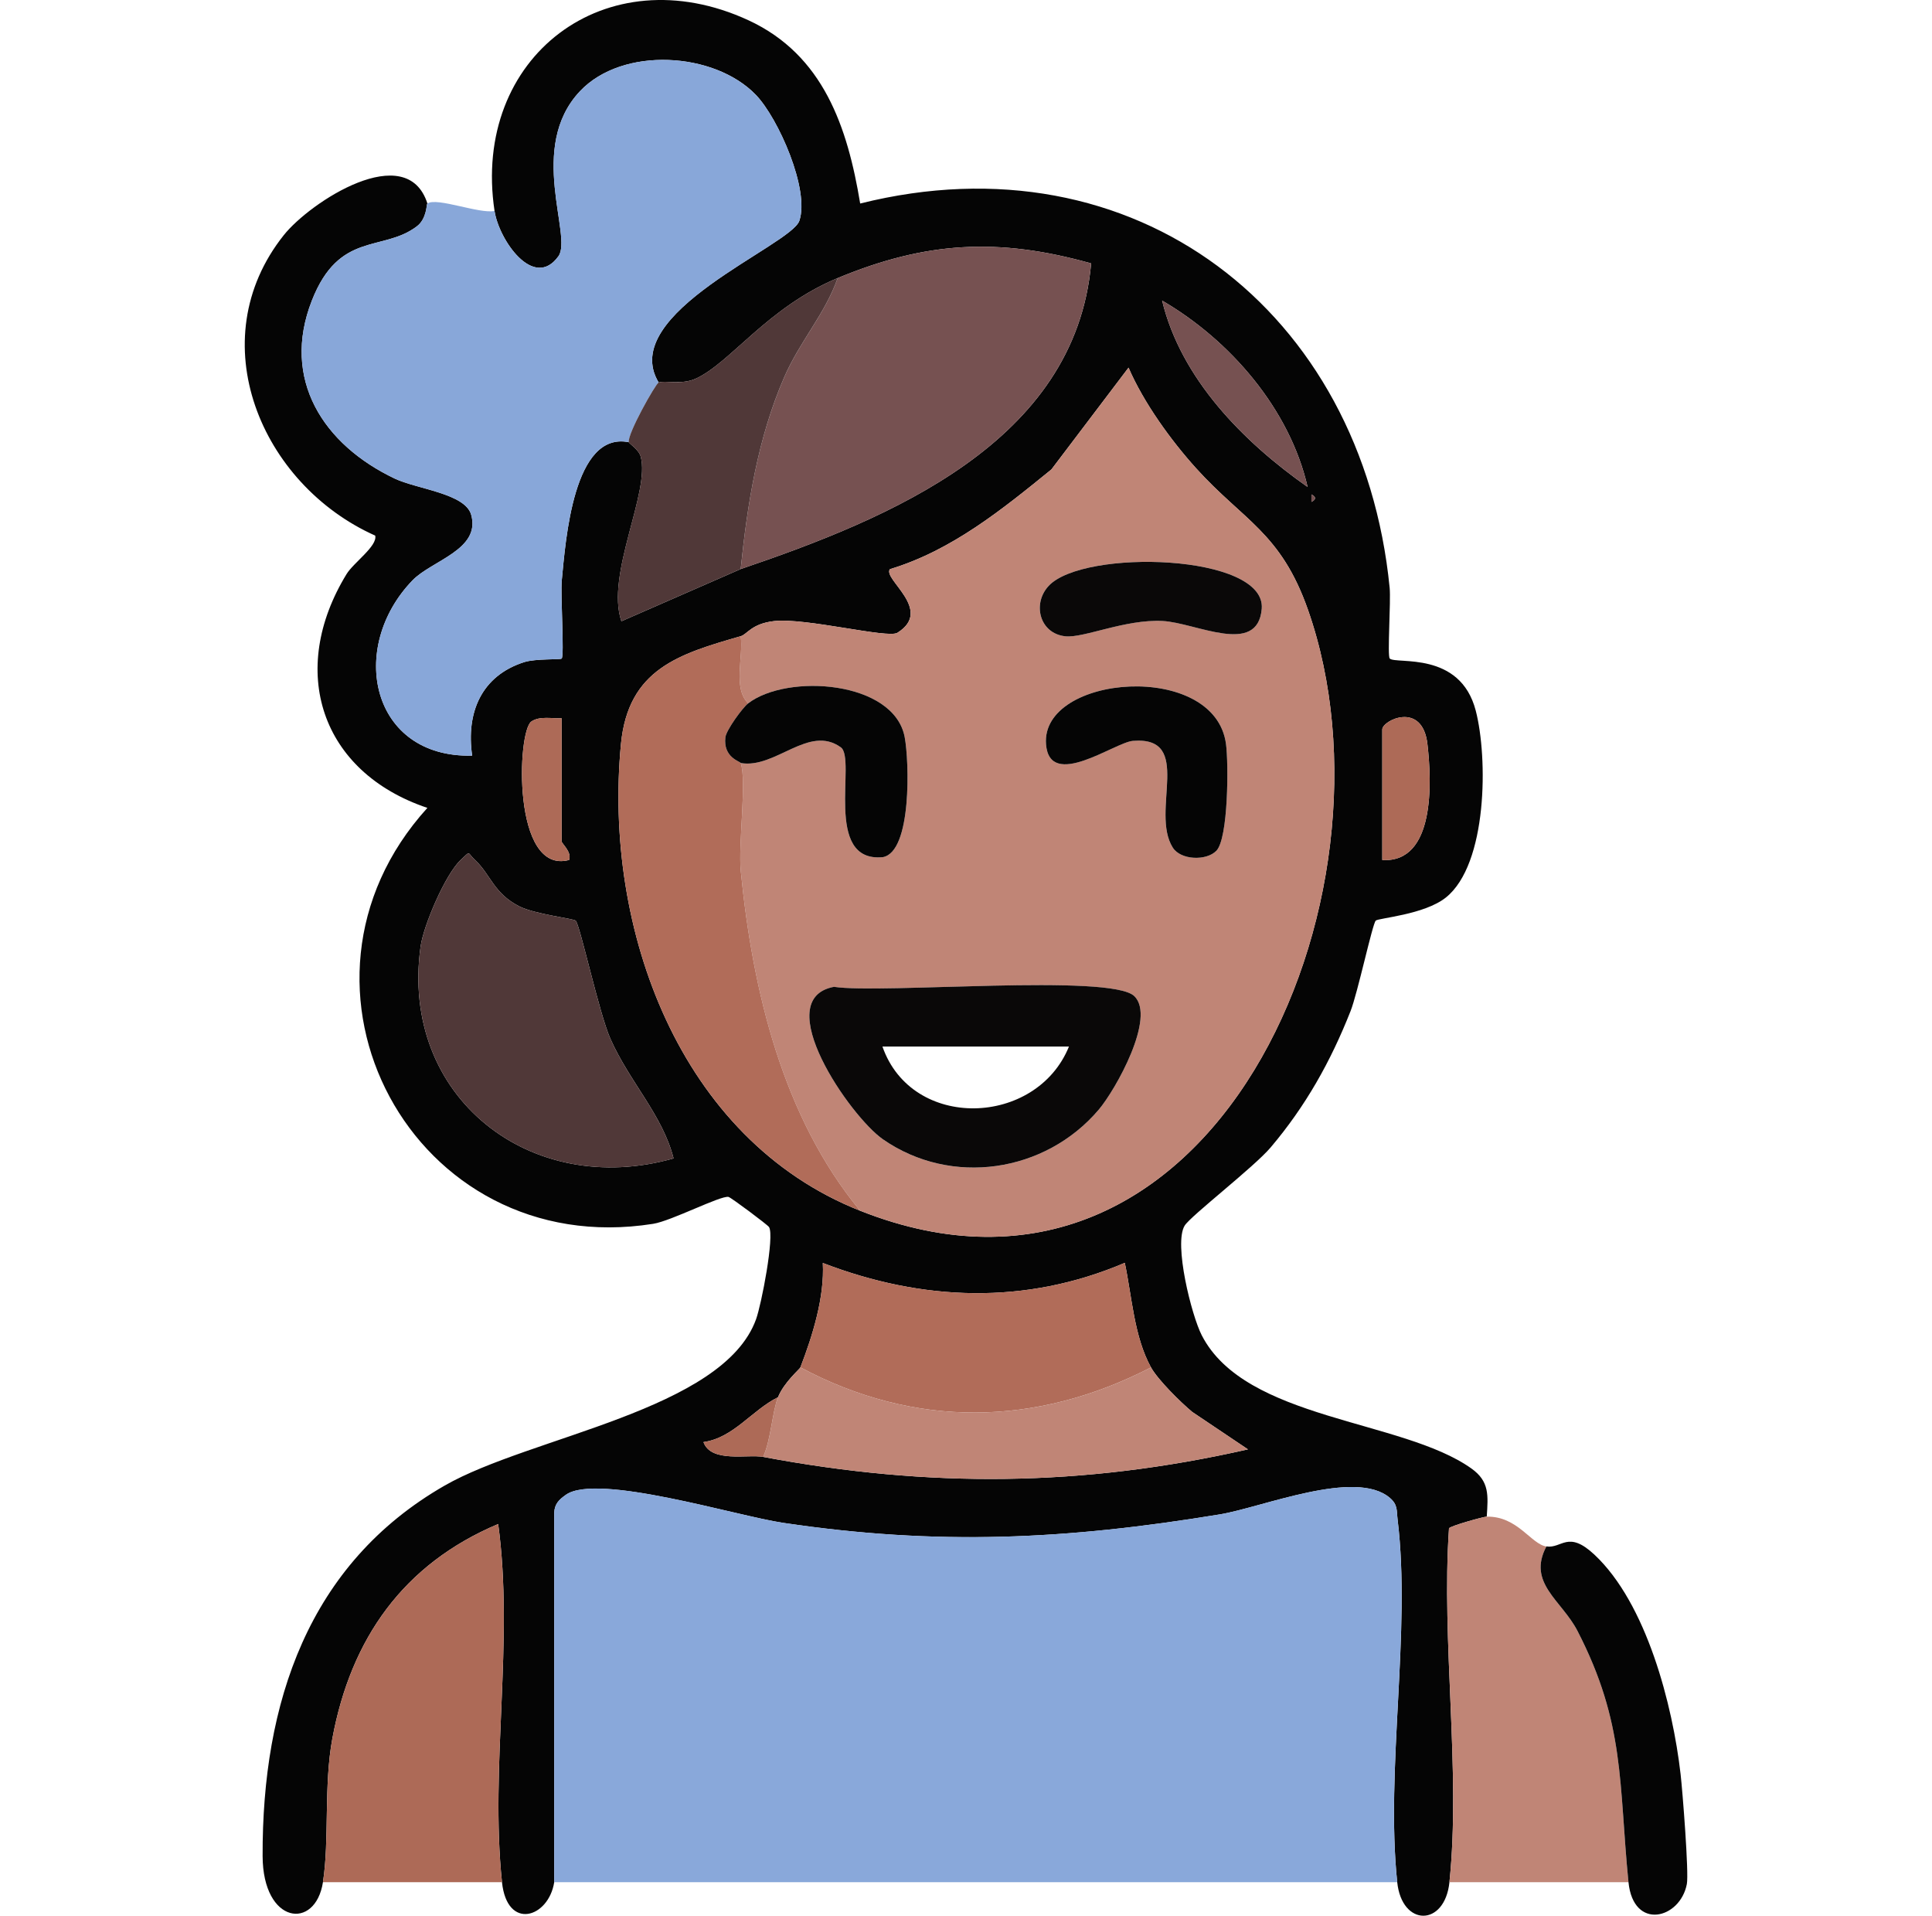 <?xml version="1.0" encoding="UTF-8"?><svg id="a" xmlns="http://www.w3.org/2000/svg" viewBox="0 0 841.77 834.58"><path d="M215.47,91.89c-10.09-67.07,48.6-111.75,110.67-83.04,32.67,15.12,43.15,46.65,48.64,79.81,119.59-29.91,218.78,46.77,230.69,167.41.58,5.92-1.08,29.77.05,30.83,2.79,2.61,30.65-3.53,37.46,22.68,5.32,20.47,5.18,66.88-13.01,81.42-9.42,7.53-29.41,8.92-30.56,10.07-1.45,1.44-7.89,31.61-10.97,39.41-8.68,21.98-19.59,41.43-34.84,59.42-7.28,8.59-34.87,29.84-37.45,34.05-4.82,7.87,2.97,39.03,7.46,47.78,19.05,37.09,87.31,36.52,117.49,58.02,7.94,5.66,7.27,11.76,6.68,20.96-1.42.03-16.28,4.16-16.45,5.12-3.39,49.25,5.23,105.85.19,154.14-2.03,19.48-20.72,19.48-22.75,0-5.13-49.2,6.07-109.55.18-157.83-.49-3.99.18-6.55-3.4-9.6-15.01-12.8-55.66,4.17-74.12,7.21-66.85,10.99-122.86,13.72-190.28,3.67-20.42-3.04-80.92-21.81-94.56-12.23-3,2.11-4.96,3.96-5.12,7.89v160.9c-2.46,15.56-20.53,21.22-22.75,0-5.29-50.63,5.29-105.14-1.66-156.05-41.33,17.44-64.19,49.94-72.26,93.5-3.8,20.49-1.21,44.11-4.09,62.54-3.3,21.13-26.19,18.36-26.29-11.39-.22-66.59,19.79-127.26,79.37-161.42,37.35-21.41,121.23-32.68,135.62-72.41,2.33-6.43,8.09-36.08,5.67-40.17-.56-.95-16.6-12.94-17.68-13.15-3.45-.67-24.9,10.48-32.83,11.73-104.64,16.57-168.71-103.69-98.36-181.2-46.56-15.65-60.93-59.84-35.2-101.88,3.03-4.96,13.54-12.21,12.47-16.74-49.79-22.26-76.39-84.97-39.84-130.89,11.53-14.49,53.56-41.87,62.58-13.8-.45.31-.17,6.59-4.59,9.95-14.82,11.28-33.82,1.9-45.75,32.35-13.46,34.33,5.01,62.76,36.12,77.55,9.61,4.57,30.63,6.45,33.28,15.7,4.36,15.25-17.18,19.97-25.54,28.62-28.45,29.46-18.01,77.47,25.98,76.37-2.7-18.69,3.96-34.77,22.69-40.74,5-1.59,15.72-.98,16.31-1.55,1.24-1.17-.56-27.74.05-34.08,1.69-17.52,5.06-65.06,29.21-60.17.13.6,4.34,3.2,5.18,6.25,4.24,15.53-15.38,51.45-8.41,71.74l51.99-22.74c64.53-21.92,145.73-55.08,152.67-133.15-40.43-11.35-72.03-9.55-110.42,6.39-30.58,12.7-46.77,37-61.86,43.83-6.25,2.83-13.5.59-16.14,1.68-18.34-30.29,57.55-59.56,61.28-70.45,4.62-13.5-9.12-44.65-18.89-54.82-18.08-18.83-58.12-21.3-76.68-1.65-23.09,24.45-3.13,63.15-9.37,71.87-10.75,15.03-25.96-7.09-27.86-19.71ZM569.72,212.15c-7.8-33.98-33.78-63.97-63.38-81.19,8.2,34.06,35.41,61.56,63.38,81.19ZM374.73,527.44c153.84,60.98,238.98-136.88,195.15-261.78-11.85-33.75-28.14-38.81-48.8-61.72-11.01-12.21-22.81-28.56-29.38-43.77l-33.6,44.34c-21.36,17.37-43.44,35.33-70.36,43.44-3.27,4.34,19.2,17.75,3.25,27.72-4.16,2.6-40.09-6.67-53.77-5.09-9.78,1.13-11.67,5.77-14.5,6.58-26.73,7.71-49.01,14.22-52.17,46.97-7.74,80.32,25.32,172.06,104.18,203.31ZM571.38,215.4v3.25c2.11-1.08,2.11-2.17,0-3.25ZM244.72,312.91c-4.17.2-9.56-1.08-13.21,1.42-6.22,4.26-8.42,66.99,16.45,60.32,1.26-3.54-3.24-7.12-3.24-8.1v-53.63ZM602.26,374.67c23.1,1.32,21.58-34.06,19.66-50.54-2.19-18.86-19.66-10.31-19.66-6.34v56.88ZM250.82,401.08c-.9-.89-17.9-2.81-24.63-6.26-11.11-5.68-12.46-13.85-19.04-19.98-3.84-3.57-1.83-4.46-6.38-.25-6.69,6.19-16.23,28.51-17.52,37.74-9.14,65.55,47.95,110.04,110.23,92.32-4.82-18.95-19.09-33.15-27.52-52.09-4.93-11.07-13.23-49.6-15.14-51.49ZM348.73,595.7c-.29.76-7.15,6.48-9.75,13-11.41,5.66-19.35,17.7-32.48,19.54,3.32,9.18,19.24,5.2,25.98,6.46,72.33,13.55,139.2,13.06,211.25-3.29l-24.27-16.3c-5.07-4.21-15-14.02-17.97-19.41-7.41-13.45-8.3-30.87-11.42-45.55-43.25,18.45-88.12,16.77-131.57.06.8,14.82-4.43,31.64-9.77,45.49Z" style="fill:#050505;"/><path d="M608.76,819.97H241.47v-160.9c.15-3.93,2.11-5.78,5.11-7.89,13.64-9.59,74.14,9.18,94.56,12.23,67.42,10.05,123.43,7.32,190.28-3.67,18.46-3.03,59.11-20.01,74.12-7.21,3.58,3.05,2.92,5.61,3.4,9.6,5.89,48.28-5.32,108.62-.18,157.83Z" style="fill:#89a8da;"/><path d="M673.77,673.71c-8.48,15.97,6.64,23.43,13.55,36.83,20.84,40.41,17.92,66.31,22.2,109.44h-78.01c5.04-48.3-3.59-104.89-.19-154.14.17-.96,15.03-5.1,16.45-5.12,13.47-.26,19.27,12,26,13Z" style="fill:#c08576;"/><path d="M286.97,166.65c-1.35.55-13.73,22.52-13,26-24.15-4.89-27.53,42.65-29.21,60.17-.61,6.34,1.19,32.91-.05,34.08-.6.56-11.31-.05-16.31,1.55-18.73,5.96-25.39,22.04-22.69,40.74-43.99,1.1-54.42-46.92-25.98-76.37,8.35-8.65,29.9-13.37,25.54-28.62-2.65-9.25-23.66-11.13-33.28-15.7-31.11-14.8-49.58-43.22-36.12-77.55,11.94-30.45,30.93-21.07,45.75-32.35,4.42-3.36,4.13-9.64,4.59-9.95,4.15-2.81,22.66,4.62,29.25,3.25,1.9,12.62,17.11,34.74,27.86,19.71,6.23-8.72-13.73-47.42,9.37-71.87,18.56-19.65,58.59-17.18,76.68,1.65,9.77,10.18,23.51,41.32,18.89,54.82-3.73,10.9-79.62,40.17-61.28,70.45Z" style="fill:#88a7d9;"/><path d="M140.71,819.97c2.88-18.43.29-42.05,4.09-62.54,8.08-43.56,30.94-76.06,72.26-93.5,6.95,50.9-3.63,105.42,1.66,156.05h-78.01Z" style="fill:#ad6a57;"/><path d="M709.52,819.97c-4.28-43.13-1.37-69.03-22.2-109.44-6.91-13.4-22.03-20.86-13.55-36.83,6.77,1.01,9.34-7.21,20.86,3.53,22.79,21.26,34.14,65.55,37.6,95.65.85,7.36,3.66,42.99,2.73,47.89-2.92,15.31-23.32,20.42-25.43-.8Z" style="fill:#050505;"/><path d="M374.73,527.44c-33.74-40.94-46.82-95.81-51.97-147.93-1.16-11.72,2.67-39.36-.03-47.1,15.19,2.62,29.62-16.93,43.61-6.84,6.95,5.01-7.92,50.38,18.31,47.85,12.7-2.29,11.51-41.8,9.52-52.31-4.64-24.53-50.99-27.84-68.19-14.7-6.75-6.65-2.01-20.08-3.25-29.25,2.82-.81,4.72-5.46,14.5-6.58,13.68-1.57,49.61,7.69,53.77,5.09,15.95-9.97-6.52-23.38-3.25-27.72,26.93-8.11,49.01-26.07,70.36-43.44l33.6-44.34c6.57,15.21,18.37,31.56,29.38,43.77,20.66,22.9,36.95,27.97,48.8,61.72,43.84,124.9-41.31,322.76-195.15,261.78ZM456.89,255.25c-7.24,7.78-3.97,20.81,7.34,21.94,8.05.81,25.97-7.49,42.29-6.67,14.55.73,41.52,15.52,43.22-5.34,1.96-23.95-77.69-26.22-92.85-9.94ZM529.96,370.64c5.25-5.4,5.33-37.97,4.21-46.51-4.81-36.49-80.8-30.36-78.42.09,1.58,20.17,29.95-.82,37.83-1.47,26.72-2.19,7.42,30.71,17.4,46.49,3.47,5.49,14.63,5.87,18.98,1.39ZM494.22,433.97c-10.29-9.93-110.07-.87-130.87-4.05-28.39,5.32,7.09,56.52,21.35,66.43,29.79,20.68,70.65,14.55,93.97-12.86,7.39-8.69,25.11-40.29,15.55-49.51Z" style="fill:#c08576;"/><path d="M364.98,121.14c38.39-15.94,69.98-17.74,110.42-6.39-6.94,78.08-88.14,111.24-152.67,133.15,2.91-28.48,7.47-57.07,18.92-83.47,6.87-15.85,17.79-27.54,23.34-43.29Z" style="fill:#765151;"/><path d="M322.73,277.16c1.24,9.17-3.5,22.6,3.25,29.25-2.39,1.83-9.58,11.65-9.94,14.82-1.01,8.83,6.43,10.44,6.69,11.18,2.71,7.74-1.13,35.37.03,47.1,5.15,52.12,18.24,106.99,51.97,147.93-78.85-31.26-111.92-122.99-104.18-203.31,3.16-32.75,25.44-39.26,52.17-46.97Z" style="fill:#b16c59;"/><path d="M250.82,401.08c1.91,1.9,10.21,40.43,15.14,51.49,8.43,18.94,22.7,33.14,27.52,52.09-62.28,17.72-119.37-26.78-110.23-92.32,1.29-9.23,10.83-31.54,17.52-37.74,4.55-4.21,2.54-3.32,6.38.25,6.58,6.13,7.94,14.29,19.04,19.98,6.73,3.44,23.73,5.36,24.63,6.26Z" style="fill:#503838;"/><path d="M348.73,595.7c5.34-13.85,10.57-30.67,9.77-45.49,43.45,16.71,88.33,18.39,131.57-.06,3.12,14.68,4.01,32.1,11.42,45.55-50,25.81-102.86,26.65-152.77,0Z" style="fill:#b16c59;"/><path d="M501.5,595.7c2.97,5.39,12.9,15.21,17.97,19.41l24.27,16.3c-72.06,16.34-138.93,16.84-211.25,3.29,3.4-7.24,3.98-19.69,6.5-26,2.61-6.52,9.46-12.24,9.75-13,49.91,26.65,102.76,25.81,152.77,0Z" style="fill:#c08576;"/><path d="M364.98,121.14c-5.55,15.75-16.47,27.44-23.34,43.29-11.45,26.4-16,55-18.92,83.47l-51.99,22.74c-6.97-20.29,12.65-56.21,8.41-71.74-.84-3.06-5.05-5.65-5.18-6.25-.73-3.49,11.66-25.45,13-26,2.64-1.08,9.89,1.15,16.14-1.68,15.1-6.83,31.28-31.13,61.86-43.83Z" style="fill:#503838;"/><path d="M569.72,212.15c-27.97-19.63-55.19-47.13-63.38-81.19,29.61,17.22,55.59,47.21,63.38,81.19Z" style="fill:#765151;"/><path d="M602.26,374.67v-56.88c0-3.97,17.47-12.52,19.66,6.34,1.91,16.48,3.44,51.86-19.66,50.54Z" style="fill:#ad6a57;"/><path d="M244.72,312.91v53.63c0,.99,4.5,4.57,3.24,8.1-24.86,6.68-22.67-56.05-16.45-60.32,3.65-2.5,9.04-1.22,13.21-1.42Z" style="fill:#ad6a57;"/><path d="M332.48,634.7c-6.74-1.26-22.66,2.72-25.98-6.46,13.13-1.84,21.07-13.88,32.48-19.54-2.52,6.31-3.1,18.76-6.5,26Z" style="fill:#ad6a57;"/><path d="M571.38,215.4c2.11,1.08,2.11,2.17,0,3.25v-3.25Z" style="fill:#765151;"/><path d="M494.22,433.97c9.56,9.22-8.16,40.83-15.55,49.51-23.32,27.41-64.18,33.54-93.97,12.86-14.26-9.9-49.74-61.11-21.35-66.43,20.8,3.18,120.57-5.88,130.87,4.05ZM465.74,455.93h-81.26c12.84,36.78,67.05,34.98,81.26,0Z" style="fill:#0a0808;"/><path d="M325.98,306.41c17.2-13.14,63.54-9.83,68.19,14.7,1.99,10.51,3.18,50.01-9.52,52.31-26.23,2.53-11.36-42.84-18.31-47.85-13.99-10.08-28.42,9.47-43.61,6.84-.26-.74-7.7-2.35-6.69-11.18.36-3.17,7.55-13,9.94-14.82Z" style="fill:#050505;"/><path d="M529.96,370.64c-4.35,4.47-15.51,4.1-18.98-1.39-9.97-15.79,9.33-48.68-17.4-46.49-7.88.65-36.26,21.64-37.83,1.47-2.38-30.46,73.6-36.58,78.42-.09,1.13,8.54,1.04,41.11-4.21,46.51Z" style="fill:#050505;"/><path d="M456.89,255.25c15.16-16.29,94.8-14.01,92.85,9.94-1.7,20.86-28.68,6.07-43.22,5.34-16.32-.82-34.24,7.48-42.29,6.67-11.3-1.14-14.57-14.17-7.34-21.94Z" style="fill:#0a0808;"/></svg>